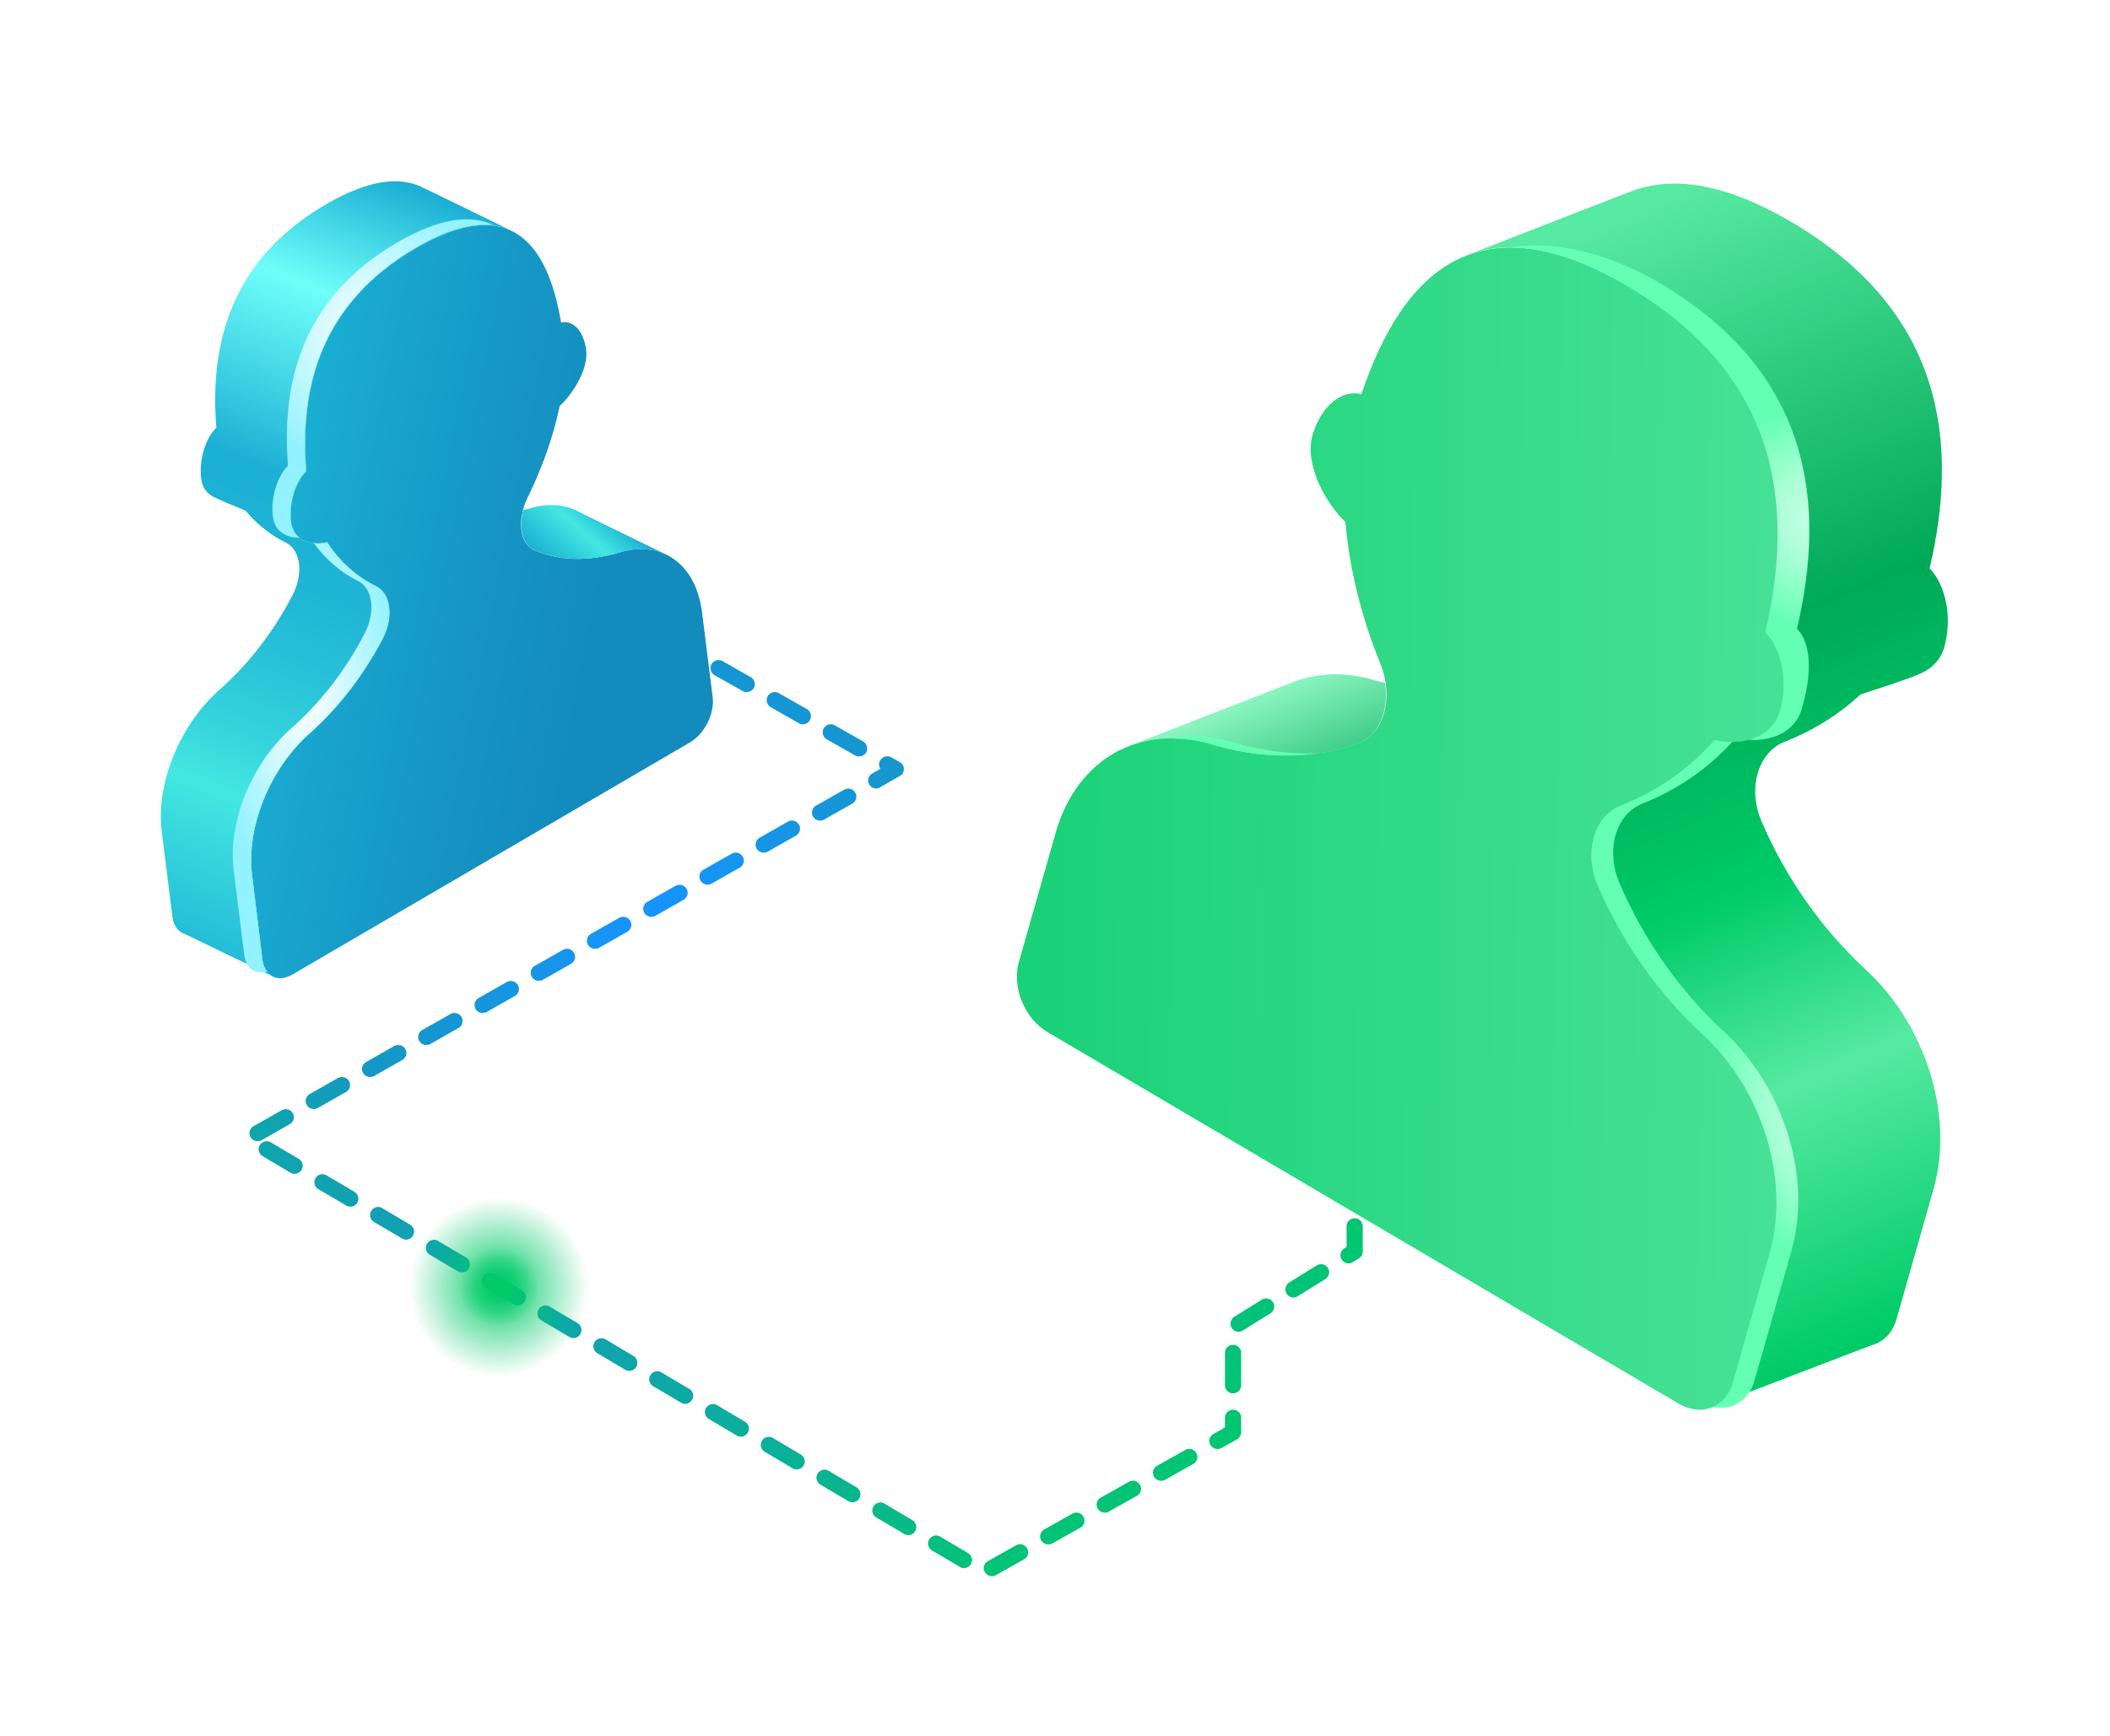 <svg width="423" height="348" fill="none" xmlns="http://www.w3.org/2000/svg">
    <g filter="url(#filter0_d)">
        <path d="M198.862 280a1.698 1.698 0 01-1.428-.81 1.6 1.6 0 01.616-2.204l5.648-3.176c.779-.453 1.753-.162 2.208.616a1.601 1.601 0 01-.617 2.204l-5.648 3.176c-.227.129-.52.194-.779.194zm-5.616-1.62c-.292 0-.552-.065-.811-.227l-5.583-3.306c-.779-.453-1.039-1.458-.585-2.203.455-.778 1.461-1.037 2.208-.584l5.583 3.306c.779.454 1.038 1.458.584 2.204-.292.518-.844.81-1.396.81zm16.912-4.732a1.698 1.698 0 01-1.428-.81 1.6 1.6 0 01.616-2.204l5.648-3.175c.779-.422 1.786-.162 2.208.615a1.601 1.601 0 01-.617 2.204l-5.648 3.176c-.227.097-.487.194-.779.194zm-28.078-1.879a1.47 1.47 0 01-.812-.227l-5.583-3.306c-.779-.453-1.038-1.458-.584-2.203.454-.778 1.461-1.037 2.207-.584l5.583 3.306c.779.454 1.039 1.458.585 2.204-.292.55-.844.81-1.396.81zm39.406-4.505a1.703 1.703 0 01-1.428-.81 1.601 1.601 0 01.617-2.204l5.648-3.176c.779-.453 1.753-.162 2.207.616a1.6 1.6 0 01-.616 2.204l-5.649 3.176a1.735 1.735 0 01-.779.194zm-50.605-2.074c-.292 0-.552-.065-.811-.227l-5.583-3.305c-.779-.454-1.039-1.459-.585-2.204.455-.778 1.461-1.037 2.208-.583l5.583 3.305c.779.454 1.038 1.458.584 2.204-.292.518-.844.81-1.396.81zm61.902-4.31a1.703 1.703 0 01-1.429-.81 1.601 1.601 0 01.617-2.204l5.648-3.176a1.605 1.605 0 012.207.616 1.599 1.599 0 01-.616 2.203l-5.648 3.176c-.228.13-.52.195-.779.195zm-73.068-2.269c-.292 0-.552-.064-.812-.227l-5.583-3.305c-.779-.454-1.038-1.458-.584-2.204.454-.778 1.461-1.037 2.207-.583l5.583 3.305c.779.454 1.039 1.459.585 2.204-.325.519-.844.81-1.396.81zm84.364-4.115a1.702 1.702 0 01-1.429-.811c-.454-.777-.162-1.75.617-2.203l2.305-1.297v-1.944c0-.907.714-1.62 1.623-1.62s1.623.713 1.623 1.62v2.884c0 .584-.325 1.134-.812 1.426l-3.116 1.75a1.86 1.86 0 01-.811.195zm-95.563-2.463c-.292 0-.552-.065-.811-.227l-5.583-3.306c-.779-.453-1.039-1.458-.585-2.203.455-.778 1.461-1.038 2.208-.584l5.583 3.306c.779.453 1.038 1.458.584 2.203a1.608 1.608 0 01-1.396.811zm-11.166-6.579a1.47 1.47 0 01-.812-.227l-5.583-3.305c-.779-.454-1.038-1.459-.584-2.204.454-.778 1.461-1.037 2.207-.584l5.583 3.306c.78.454 1.039 1.458.585 2.204-.325.518-.844.81-1.396.81zm109.845-2.107a1.606 1.606 0 01-1.623-1.62v-6.481c0-.908.714-1.621 1.623-1.621s1.623.713 1.623 1.621v6.481c0 .907-.714 1.62-1.623 1.62zm-121.044-4.504c-.292 0-.552-.065-.811-.227l-5.583-3.306c-.779-.453-1.039-1.458-.585-2.203.455-.778 1.461-1.037 2.208-.584l5.583 3.306c.779.454 1.038 1.458.584 2.204-.292.551-.844.81-1.396.81zm-11.198-6.579c-.293 0-.552-.065-.812-.227l-5.583-3.305c-.779-.454-1.039-1.459-.584-2.204.454-.778 1.46-1.037 2.207-.583l5.583 3.305c.779.454 1.039 1.459.584 2.204a1.57 1.57 0 01-1.395.81zM248.298 231c-.551 0-1.071-.259-1.363-.778-.487-.745-.227-1.75.519-2.236l5.519-3.435a1.664 1.664 0 012.239.519c.487.745.228 1.75-.519 2.236l-5.518 3.435c-.292.162-.584.259-.877.259zm-144.512-5.315c-.292 0-.552-.064-.811-.226l-5.583-3.306c-.78-.454-1.04-1.458-.585-2.204.455-.777 1.461-1.037 2.208-.583l5.583 3.306c.779.453 1.038 1.458.584 2.203-.292.519-.844.81-1.396.81zm155.516-1.555c-.551 0-1.071-.259-1.363-.778-.487-.745-.227-1.75.519-2.236l5.519-3.435a1.665 1.665 0 012.239.518c.487.746.228 1.75-.519 2.236l-5.518 3.436c-.26.194-.584.259-.877.259zm-166.715-5.023c-.292 0-.551-.065-.811-.227l-5.583-3.306c-.78-.453-1.039-1.458-.584-2.203.454-.778 1.46-1.037 2.207-.584l5.583 3.306c.78.454 1.039 1.458.584 2.204-.292.518-.811.81-1.395.81zm177.752-1.815c-.552 0-1.071-.259-1.363-.778-.487-.745-.228-1.75.519-2.236l.454-.259v-4.148c0-.908.714-1.621 1.623-1.621s1.623.713 1.623 1.621v5.055c0 .551-.292 1.07-.779 1.361l-1.201.746a1.527 1.527 0 01-.876.259zm-188.918-4.764c-.292 0-.552-.065-.811-.227l-5.616-3.305c-.779-.454-1.038-1.459-.584-2.204.454-.778 1.46-1.037 2.207-.583l5.583 3.305c.78.454 1.039 1.458.585 2.204-.26.518-.812.81-1.364.81zm-11.198-6.611c-.293 0-.552-.065-.812-.227l-5.583-3.273c-.78-.454-1.039-1.458-.584-2.204.454-.778 1.46-1.037 2.207-.583l5.583 3.305c.78.454 1.039 1.459.584 2.204-.292.519-.844.778-1.395.778zm-11.167-6.579c-.292 0-.551-.065-.811-.227l-5.583-3.305c-.78-.454-1.04-1.459-.585-2.204.455-.778 1.461-1.037 2.208-.583l5.583 3.305c.779.454 1.038 1.459.584 2.204-.292.519-.844.81-1.396.81zm-7.433-6.546a1.609 1.609 0 01-1.396-.81 1.6 1.6 0 01.617-2.204l5.648-3.208a1.642 1.642 0 012.207.615 1.6 1.6 0 01-.616 2.204l-5.649 3.208c-.26.13-.551.195-.811.195zm11.264-6.449a1.61 1.61 0 01-1.396-.81c-.455-.778-.163-1.75.617-2.204l5.648-3.208a1.642 1.642 0 012.207.615c.454.778.162 1.75-.617 2.204l-5.648 3.208c-.26.13-.52.195-.811.195zm11.296-6.417a1.61 1.61 0 01-1.396-.81c-.455-.778-.162-1.75.617-2.204l5.648-3.208a1.642 1.642 0 012.207.616c.454.777.162 1.75-.617 2.203l-5.648 3.209c-.26.129-.552.194-.811.194zm11.263-6.417a1.607 1.607 0 01-1.395-.81 1.6 1.6 0 01.616-2.203l5.648-3.209c.78-.421 1.786-.162 2.208.616a1.6 1.6 0 01-.617 2.204l-5.648 3.208c-.26.13-.52.194-.812.194zm11.296-6.416a1.61 1.61 0 01-1.395-.81c-.455-.778-.163-1.75.616-2.204l5.648-3.208a1.643 1.643 0 012.208.615c.454.778.162 1.75-.617 2.204l-5.648 3.208a1.86 1.86 0 01-.812.195zm11.264-6.449a1.609 1.609 0 01-1.396-.81c-.454-.778-.162-1.75.617-2.204l5.648-3.208a1.64 1.64 0 012.207.615c.455.778.163 1.75-.616 2.204l-5.648 3.208c-.26.13-.52.195-.812.195zm11.264-6.417a1.609 1.609 0 01-1.396-.81c-.455-.778-.162-1.75.617-2.204l5.648-3.208a1.642 1.642 0 012.207.616c.454.777.162 1.75-.617 2.203l-5.648 3.209a1.766 1.766 0 01-.811.194zm11.296-6.417a1.607 1.607 0 01-1.396-.81c-.454-.778-.162-1.75.617-2.203l5.648-3.209a1.642 1.642 0 012.207.616c.455.778.162 1.75-.617 2.204l-5.648 3.208c-.259.13-.552.194-.811.194zm11.263-6.449a1.607 1.607 0 01-1.395-.81 1.6 1.6 0 01.616-2.204l5.648-3.208a1.643 1.643 0 012.208.616 1.601 1.601 0 01-.617 2.204l-5.648 3.208c-.26.13-.519.194-.812.194zm11.264-6.416a1.608 1.608 0 01-1.396-.811 1.6 1.6 0 01.617-2.203l5.648-3.209c.779-.453 1.753-.162 2.207.616a1.6 1.6 0 01-.616 2.204l-5.648 3.208c-.26.13-.52.195-.812.195zm11.296-6.417a1.61 1.61 0 01-1.396-.81 1.601 1.601 0 01.617-2.204l5.648-3.208a1.64 1.64 0 012.207.616c.455.777.163 1.75-.616 2.203l-5.648 3.209c-.26.129-.552.194-.812.194zm11.264-6.449a1.609 1.609 0 01-1.396-.81 1.601 1.601 0 01.617-2.204l1.623-.94a1.577 1.577 0 01-.033-1.685 1.643 1.643 0 012.208-.616l1.72.973c.519.291.811.81.811 1.393s-.324 1.134-.811 1.394l-3.928 2.236a1.276 1.276 0 01-.811.259zm-3.441-6.417a1.54 1.54 0 01-.811-.227l-5.648-3.208a1.636 1.636 0 01-.617-2.204 1.641 1.641 0 012.207-.615l5.681 3.24a1.637 1.637 0 01.616 2.204c-.292.519-.844.81-1.428.81zm-11.264-6.449c-.259 0-.551-.065-.811-.227l-5.616-3.208a1.637 1.637 0 01-.616-2.204 1.641 1.641 0 012.207-.615l5.648 3.208a1.637 1.637 0 01.617 2.204 1.663 1.663 0 01-1.429.842zm-11.263-6.449c-.26 0-.552-.065-.812-.227l-5.615-3.176a1.637 1.637 0 01-.617-2.203 1.642 1.642 0 012.207-.616l5.648 3.208a1.637 1.637 0 01.617 2.204c-.325.518-.876.81-1.428.81z" fill="url(#paint0_radial)"/>
        <path d="M100 240c9.941 0 18-8.059 18-18s-8.059-18-18-18-18 8.059-18 18 8.059 18 18 18z" fill="url(#paint1_radial)"/>
        <path d="M100 230a8 8 0 100-16 8 8 0 000 16z" fill="url(#paint2_radial)"/>
        <path opacity=".95" d="M341.288 171.293c-8.912-8.202-16.117-18.49-20.951-29.727-2.939-6.827-.711-13.986 4.645-16.072 6.873-2.703 13.556-7.159 18.771-13.181 4.787 1.328 11.565 0 13.177-5.784 1.659-5.879.332-12.374-2.939-15.788 5.925-25.222 2.844-51.44-27.587-69.362-30.431-17.922-45.41-2.323-53.468 21.62-3.982-.902-8.106 2.37-9.812 8.249-1.659 5.784 2.559 13.56 6.589 17.4.805 9.577 3.365 19.438 6.967 28.304 2.797 6.875.854 14.224-4.55 16.12-8.911 3.129-19.103 3.177-29.436.047-13.699-4.172-26.781 2.798-31.047 17.78l-7.395 25.981c-1.422 5.026 1.138 11.331 5.736 14.034L336.5 245.397c4.598 2.702 9.48.853 10.95-4.22l7.394-25.981c4.219-14.935-1.706-33.046-13.556-43.903z" fill="url(#paint3_linear)"/>
        <path d="M242.647 113.166c10.333 3.129 20.524 3.082 29.435-.047 4.361-1.517 6.4-6.638 5.594-12.185-.711-.19-1.47-.379-2.181-.569-5.972-1.801-11.85-1.517-16.874.616-.427.19-33.086 12.849-33.465 13.086-.332.19-.522.284-.664.427 5.309-2.703 11.661-3.272 18.155-1.328z" fill="url(#paint4_linear)"/>
        <path d="M293.223 15.596c-.142.095-.189.142-.331.19.521-.238.995-.475 1.564-.713-.664.285-1.138.475-1.233.523z" fill="url(#paint5_linear)"/>
        <path d="M357.83 112.692c5.356-2.086 10.618-5.262 15.121-9.434.19-.143 9.812-3.082 12.561-4.457 1.991-.996 3.603-2.655 4.266-5.073 1.659-5.879.332-12.374-2.939-15.788 5.925-25.223 2.844-51.441-27.587-69.363-13.604-8.012-24.079-9.34-32.28-6.21-.616.237-26.023 10.098-32.28 12.564 8.106-2.845 18.439-1.423 31.711 6.4 30.432 17.921 33.513 44.14 27.588 69.363 3.318 3.366 4.645 9.909 2.939 15.788-1.659 5.784-8.438 7.111-13.178 5.784-5.214 6.021-11.897 10.478-18.771 13.18-5.356 2.086-7.536 9.293-4.645 16.072 4.835 11.237 12.04 21.525 20.951 29.727 11.803 10.857 17.728 29.016 13.462 43.998l-7.394 25.981c-.522 1.849-1.517 3.272-2.844 4.22 7.442-2.797 30.383-11.663 30.763-11.758 2.275-.617 4.124-2.418 4.929-5.215l7.395-25.982c4.266-14.982-1.659-33.093-13.462-43.997-8.911-8.202-16.116-18.491-20.951-29.727-2.939-6.78-.711-13.986 4.645-16.073z" fill="url(#paint6_linear)"/>
        <path d="M324.698 141.14c-2.939-6.827-.711-13.986 4.645-16.072 6.541-2.561 12.846-6.733 17.918-12.327-1.233 0-2.418-.142-3.508-.474-5.214 6.021-11.898 10.478-18.771 13.18-5.356 2.086-7.537 9.293-4.645 16.072 4.835 11.237 12.04 21.525 20.951 29.727 11.803 10.857 17.728 29.016 13.462 43.998l-7.395 25.981c-.663 2.371-2.133 3.983-3.934 4.836 3.697.806 7.11-1.138 8.295-5.215l7.395-25.982c4.266-14.981-1.659-33.093-13.462-43.997-8.911-8.202-16.116-18.49-20.951-29.727z" fill="url(#paint7_radial)"/>
        <path d="M242.647 113.166c7.394 2.228 14.694 2.844 21.52 1.849-5.546.237-11.329-.475-17.159-2.276-4.219-1.28-8.295-1.375-12.135-.664 2.512.048 5.119.285 7.774 1.091z" fill="url(#paint8_radial)"/>
        <path d="M360.248 90.076c5.925-25.223 2.844-51.441-27.587-69.362-11.424-6.733-22.658-8.487-30.194-7.065 6.683-.095 14.552 2.229 23.842 7.728 30.432 17.922 33.513 44.14 27.588 69.363 3.318 3.366 4.645 9.909 2.938 15.788-.9 3.224-3.46 5.025-6.304 5.784 4.361.332 9.291-1.375 10.665-6.164 1.754-5.879 2.37-12.658-.948-16.072z" fill="url(#paint9_radial)"/>
        <path d="M62.005 111.06c5.878-5.215 10.902-11.805 14.694-19.012 2.276-4.409 1.564-9.103-1.327-10.525-3.792-1.849-7.252-4.836-9.812-8.819-2.891.806-6.73-.19-7.205-3.935-.474-3.84.853-8.06 3.034-10.24-1.327-16.5 2.654-33.52 21.851-44.71 19.15-11.188 26.592-.853 29.247 14.84 2.417-.521 4.503 1.66 5.024 5.5.474 3.793-2.607 8.771-5.309 11.237-1.279 6.21-3.602 12.611-6.399 18.3-2.18 4.41-1.706 9.246 1.28 10.573 4.93 2.181 10.807 2.37 17.112.474 8.342-2.513 15.31 2.181 16.543 11.995l2.133 17.021c.426 3.271-1.612 7.349-4.503 9.055L58.64 159.372c-2.892 1.707-5.594.38-6.02-2.892l-2.086-17.02c-1.232-9.767 3.697-21.525 11.471-28.4z" fill="url(#paint10_linear)"/>
        <path d="M103.149 10.597a.647.647 0 00-.19-.143c-.047-.047-.284-.142-.663-.332.332.142.616.332.853.475z" fill="url(#paint11_linear)"/>
        <path d="M106.183 65.923c-.427.142-.854.19-1.28.284-.948 3.604-.19 6.97 2.228 8.06 4.929 2.181 10.807 2.371 17.111.475 3.935-1.186 7.584-.712 10.476 1.137-.047-.094-.19-.142-.379-.284-.19-.142-18.155-8.866-18.344-9.008-2.797-1.517-6.21-1.754-9.812-.664z" fill="url(#paint12_linear)"/>
        <path d="M52.62 156.48l-2.086-17.02c-1.232-9.814 3.745-21.525 11.519-28.4 5.877-5.215 10.902-11.805 14.694-19.011 2.275-4.41 1.564-9.104-1.327-10.526-3.792-1.849-7.253-4.836-9.812-8.818-2.892.806-6.731-.19-7.205-3.935-.474-3.84.853-8.06 3.033-10.241-1.327-16.5 2.655-33.52 21.852-44.709 8.39-4.883 14.505-5.69 18.96-3.698-3.46-1.707-17.348-8.487-17.727-8.629C80.017-.64 73.808.023 65.228 5.05c-19.15 11.189-23.178 28.21-21.851 44.709-2.18 2.133-3.508 6.353-3.034 10.24.19 1.613.995 2.703 2.038 3.367 1.47.9 6.826 2.94 6.92 3.081a24.876 24.876 0 008.011 6.354c2.94 1.422 3.603 6.163 1.328 10.525-3.745 7.254-8.817 13.844-14.694 19.012-7.774 6.874-12.751 18.632-11.519 28.399l2.133 17.021c.237 1.849 1.138 3.034 2.418 3.461.237.094 13.604 6.59 17.253 8.297-.758-.664-1.422-1.612-1.611-3.035z" fill="url(#paint13_linear)"/>
        <path d="M54.705 67.632c.38 3.034 2.892 4.22 5.357 4.172-.901-.664-1.517-1.707-1.707-3.13-.474-3.84.853-8.059 3.034-10.24-1.328-16.499 2.654-33.52 21.851-44.709 6.542-3.793 11.661-5.073 15.738-4.551-4.504-2.228-10.713-1.565-19.387 3.46-19.15 11.19-23.18 28.21-21.852 44.71-2.18 2.228-3.508 6.448-3.034 10.288z" fill="url(#paint14_radial)"/>
        <path d="M52.62 156.481l-2.085-17.021c-1.233-9.814 3.744-21.525 11.518-28.399 5.878-5.215 10.902-11.806 14.694-19.012 2.275-4.41 1.564-9.103-1.327-10.525-3.792-1.85-7.252-4.836-9.812-8.819-.853.237-1.801.285-2.702.19 2.418 3.319 5.499 5.926 8.864 7.586 2.939 1.422 3.603 6.163 1.327 10.525-3.744 7.254-8.816 13.844-14.694 19.012-7.82 6.874-12.75 18.585-11.566 28.399l2.133 17.021c.332 2.75 2.276 3.982 4.598 3.366-.474-.616-.805-1.375-.948-2.323z" fill="url(#paint15_radial)"/>
    </g>
    <defs>
        <radialGradient id="paint7_radial" cx="0" cy="0" r="1" gradientUnits="userSpaceOnUse" gradientTransform="matrix(31.986 0 0 31.994 373.244 186.069)">
            <stop stop-color="#fff"/>
            <stop offset="1" stop-color="#65FFB4"/>
        </radialGradient>
        <radialGradient id="paint15_radial" cx="0" cy="0" r="1" gradientUnits="userSpaceOnUse" gradientTransform="matrix(19.465 0 0 37.126 60.779 103.217)">
            <stop stop-color="#fff"/>
            <stop offset="1" stop-color="#93F2FF"/>
        </radialGradient>
        <radialGradient id="paint1_radial" cx="0" cy="0" r="1" gradientUnits="userSpaceOnUse" gradientTransform="translate(100.001 222.002) scale(18.005)">
            <stop stop-color="#00CB68"/>
            <stop offset="1" stop-color="#00CB68" stop-opacity="0"/>
        </radialGradient>
        <radialGradient id="paint2_radial" cx="0" cy="0" r="1" gradientUnits="userSpaceOnUse" gradientTransform="translate(100.001 222.001) scale(8.002)">
            <stop stop-color="#00CB68"/>
            <stop offset="1" stop-color="#00CB68" stop-opacity="0"/>
        </radialGradient>
        <radialGradient id="paint14_radial" cx="0" cy="0" r="1" gradientUnits="userSpaceOnUse" gradientTransform="matrix(27.474 0 0 27.48 74.535 30.544)">
            <stop stop-color="#fff"/>
            <stop offset="1" stop-color="#93F2FF"/>
        </radialGradient>
        <radialGradient id="paint9_radial" cx="0" cy="0" r="1" gradientUnits="userSpaceOnUse" gradientTransform="matrix(46.509 0 0 23.68 381.262 67.816)">
            <stop stop-color="#fff"/>
            <stop offset="1" stop-color="#65FFB4"/>
        </radialGradient>
        <radialGradient id="paint8_radial" cx="0" cy="0" r="1" gradientUnits="userSpaceOnUse" gradientTransform="matrix(22.611 0 0 .918 273.181 113.75)">
            <stop stop-color="#fff"/>
            <stop offset="1" stop-color="#65FFB4"/>
        </radialGradient>
        <radialGradient id="paint0_radial" cx="0" cy="0" r="1" gradientUnits="userSpaceOnUse" gradientTransform="matrix(195 79 -78.872 194.684 129 143)">
            <stop stop-color="#1694FF"/>
            <stop offset=".304" stop-color="#1597C5"/>
            <stop offset=".807" stop-color="#00CB68"/>
        </radialGradient>
        <linearGradient id="paint6_linear" x1="311.777" y1="12.333" x2="398.569" y2="222.532" gradientUnits="userSpaceOnUse">
            <stop stop-color="#57EAA2"/>
            <stop offset=".384" stop-color="#00A957"/>
            <stop offset=".591" stop-color="#00CB68"/>
            <stop offset=".768" stop-color="#57EAA2"/>
            <stop offset="1" stop-color="#00CB68"/>
        </linearGradient>
        <linearGradient id="paint5_linear" x1="293.646" y1="15.403" x2="293.668" y2="15.457" gradientUnits="userSpaceOnUse">
            <stop stop-color="#FEDFA7"/>
            <stop offset=".157" stop-color="#FEECB2"/>
            <stop offset=".384" stop-color="#FFA98C"/>
            <stop offset=".487" stop-color="#FFAD8E"/>
            <stop offset=".591" stop-color="#FFB993"/>
            <stop offset=".696" stop-color="#FECD9C"/>
            <stop offset=".768" stop-color="#FEE0A4"/>
            <stop offset="1" stop-color="#FFB792"/>
        </linearGradient>
        <linearGradient id="paint4_linear" x1="249.648" y1="104.301" x2="280.79" y2="179.724" gradientUnits="userSpaceOnUse">
            <stop stop-color="#8CF5C2"/>
            <stop offset=".384" stop-color="#00AC58"/>
            <stop offset=".591" stop-color="#008041"/>
            <stop offset=".768" stop-color="#FEE0A4"/>
            <stop offset="1" stop-color="#FFB792"/>
        </linearGradient>
        <linearGradient id="paint10_linear" x1="124.487" y1="96.614" x2="-47.719" y2="62.383" gradientUnits="userSpaceOnUse">
            <stop offset=".035" stop-color="#138BBD"/>
            <stop offset=".226" stop-color="#169AC7"/>
            <stop offset=".595" stop-color="#1FC3DF"/>
            <stop offset="1" stop-color="#2AF6FF"/>
        </linearGradient>
        <linearGradient id="paint11_linear" x1="102.609" y1="10.015" x2="102.892" y2="10.699" gradientUnits="userSpaceOnUse">
            <stop stop-color="#1BB0D4"/>
            <stop offset=".157" stop-color="#43E8E1"/>
            <stop offset=".384" stop-color="#1BB0D4"/>
            <stop offset=".486" stop-color="#1EB4D5"/>
            <stop offset=".589" stop-color="#27C0D8"/>
            <stop offset=".693" stop-color="#35D4DC"/>
            <stop offset=".768" stop-color="#43E8E1"/>
            <stop offset="1" stop-color="#1BB0D4"/>
        </linearGradient>
        <linearGradient id="paint12_linear" x1="123.03" y1="67.337" x2="95.489" y2="98.314" gradientUnits="userSpaceOnUse">
            <stop stop-color="#1BB0D4"/>
            <stop offset=".157" stop-color="#43E8E1"/>
            <stop offset=".384" stop-color="#1BB0D4"/>
            <stop offset=".486" stop-color="#1EB4D5"/>
            <stop offset=".589" stop-color="#27C0D8"/>
            <stop offset=".693" stop-color="#35D4DC"/>
            <stop offset=".768" stop-color="#43E8E1"/>
            <stop offset="1" stop-color="#1BB0D4"/>
        </linearGradient>
        <linearGradient id="paint13_linear" x1="86.413" y1="3.274" x2="24.792" y2="155.954" gradientUnits="userSpaceOnUse">
            <stop stop-color="#1BB0D4"/>
            <stop offset=".157" stop-color="#6EFFF9"/>
            <stop offset=".384" stop-color="#1BB0D4"/>
            <stop offset=".486" stop-color="#1EB4D5"/>
            <stop offset=".589" stop-color="#27C0D8"/>
            <stop offset=".693" stop-color="#35D4DC"/>
            <stop offset=".768" stop-color="#43E8E1"/>
            <stop offset="1" stop-color="#1BB0D4"/>
        </linearGradient>
        <linearGradient id="paint3_linear" x1="7.811" y1="175.005" x2="509.187" y2="181.159" gradientUnits="userSpaceOnUse">
            <stop offset=".035" stop-color="#00341B"/>
            <stop offset=".317" stop-color="#00CB68"/>
            <stop offset=".86" stop-color="#58E8A2"/>
            <stop offset="1" stop-color="#96FAC9"/>
        </linearGradient>
        <filter id="filter0_d" x="0" y="0" width="423" height="348" filterUnits="userSpaceOnUse" color-interpolation-filters="sRGB">
            <feFlood flood-opacity="0" result="BackgroundImageFix"/>
            <feColorMatrix in="SourceAlpha" values="0 0 0 0 0 0 0 0 0 0 0 0 0 0 0 0 0 0 127 0"/>
            <feOffset dy="36"/>
            <feGaussianBlur stdDeviation="16"/>
            <feColorMatrix values="0 0 0 0 0.133 0 0 0 0 0.18 0 0 0 0 0.227 0 0 0 0.15 0"/>
            <feBlend in2="BackgroundImageFix" result="effect1_dropShadow"/>
            <feBlend in="SourceGraphic" in2="effect1_dropShadow" result="shape"/>
        </filter>
    </defs>
</svg>
